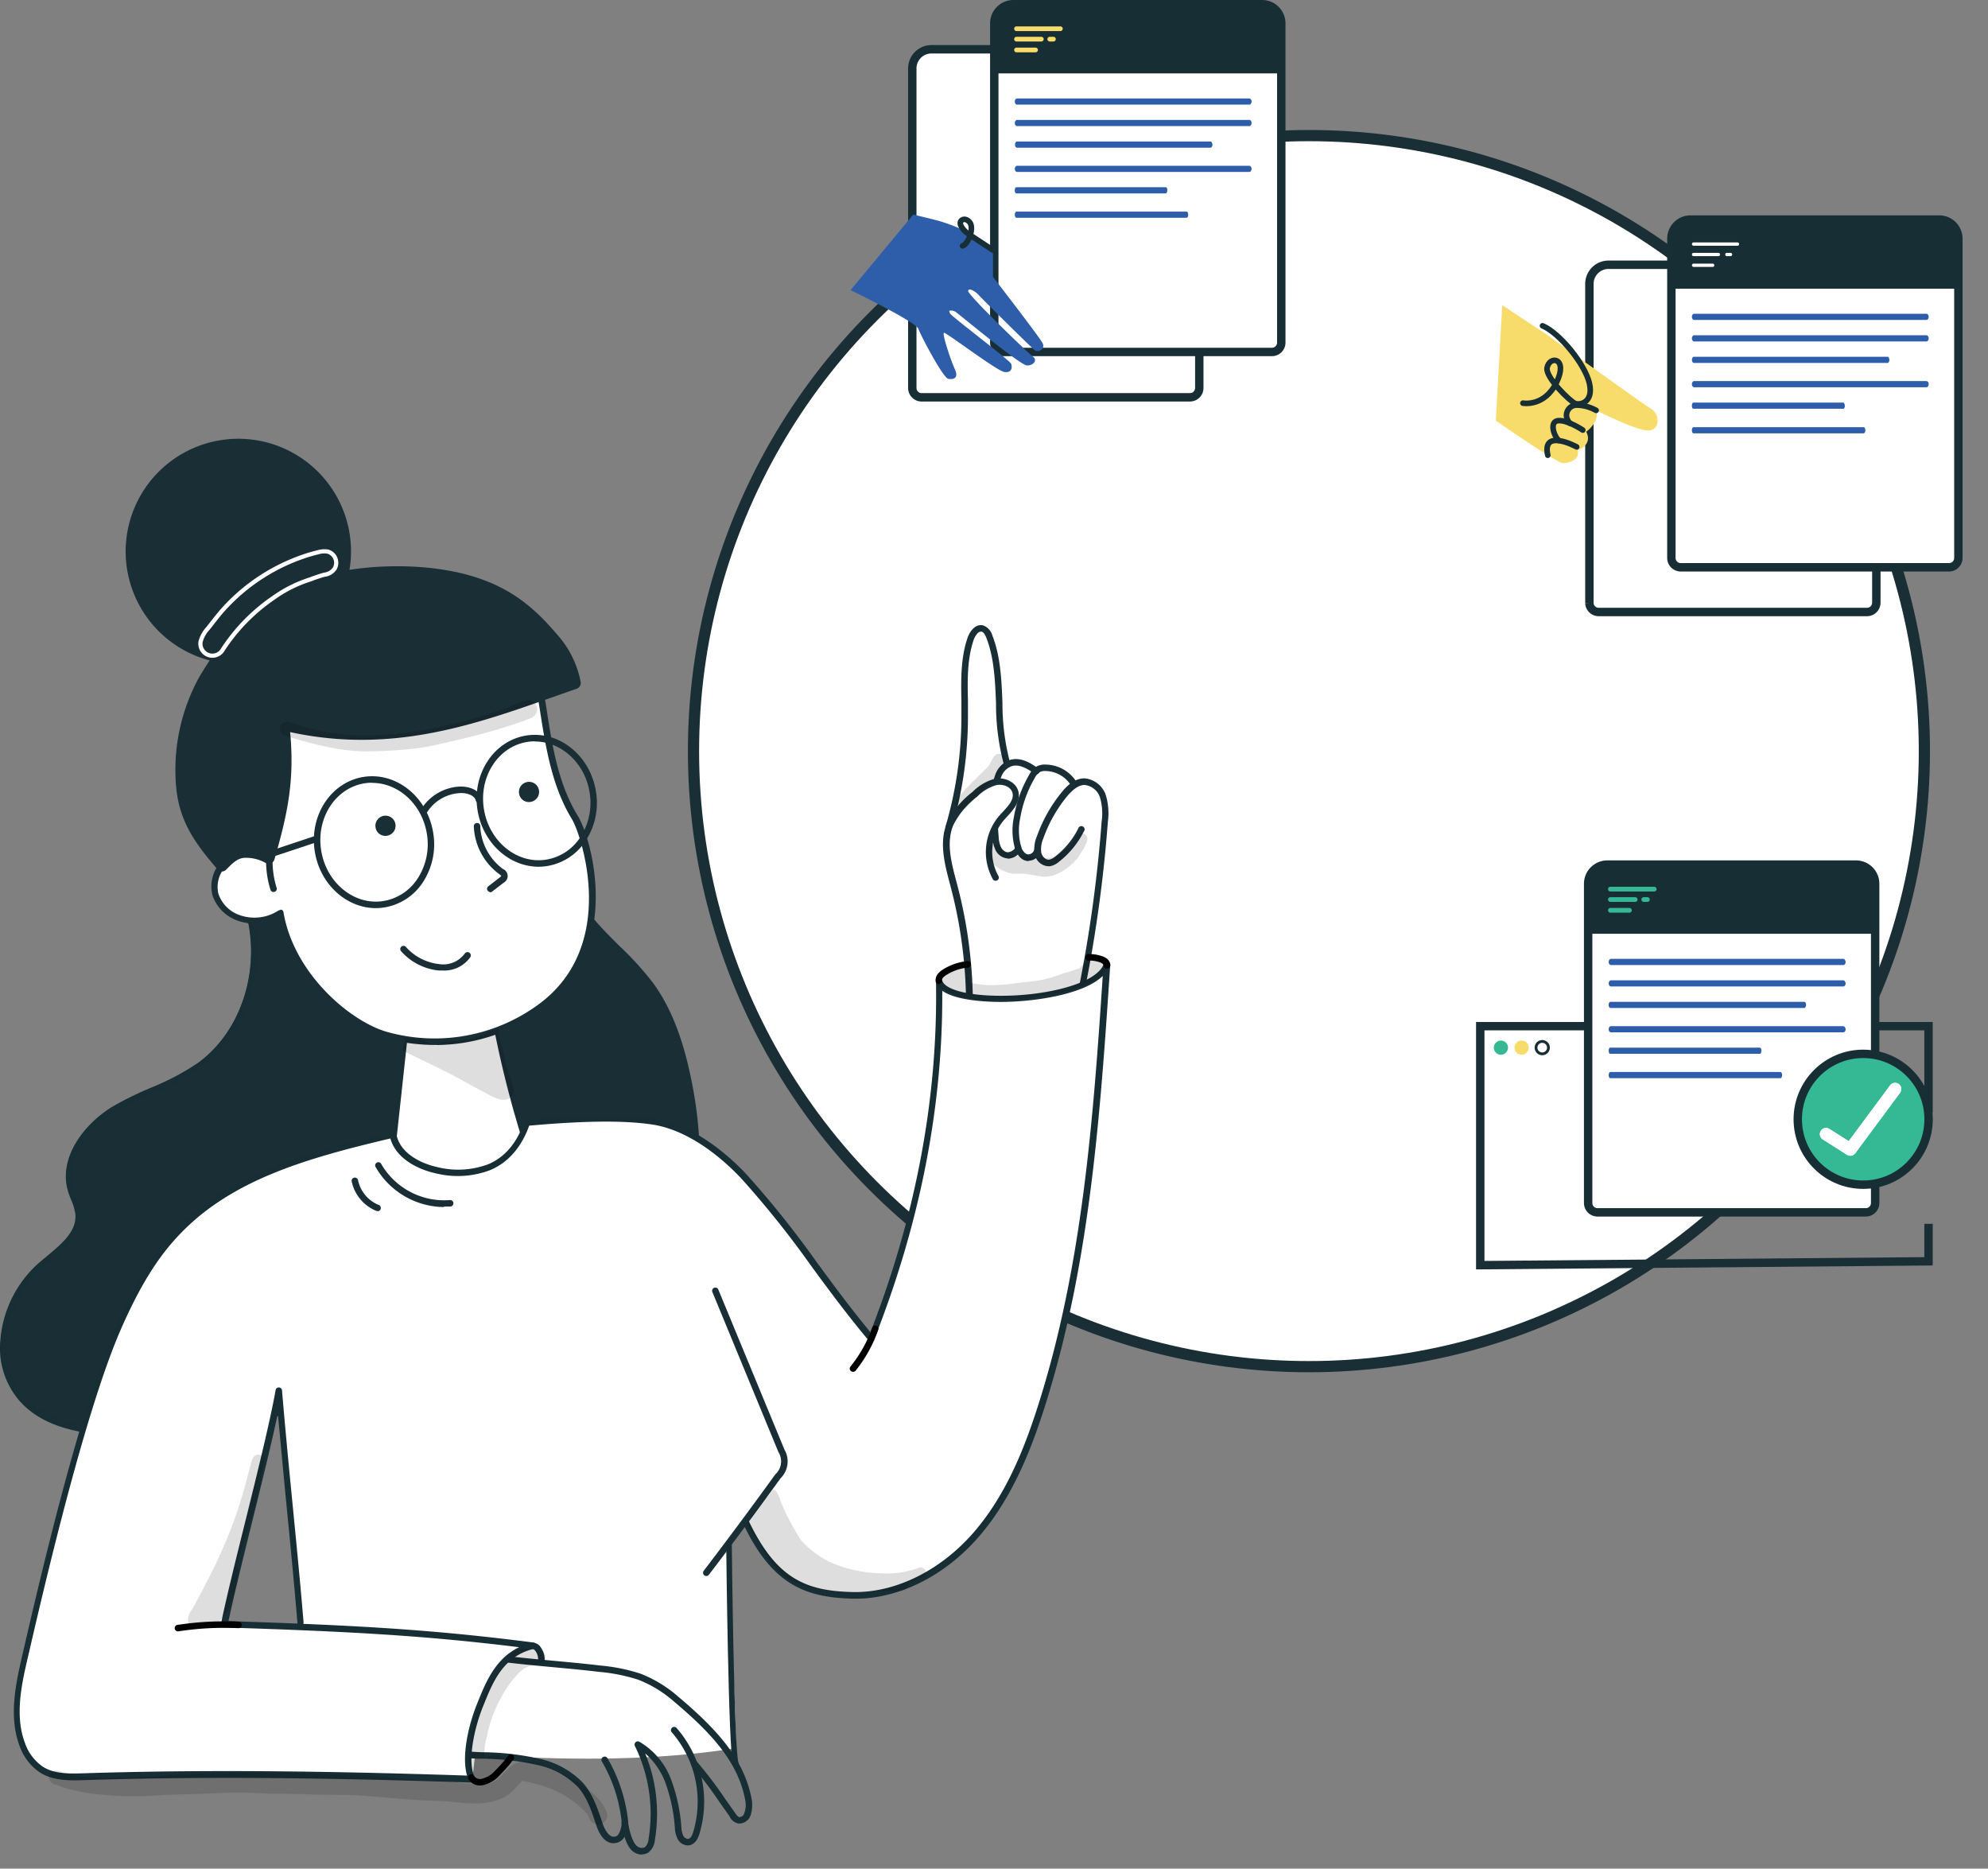 <svg xmlns="http://www.w3.org/2000/svg" xmlns:xlink="http://www.w3.org/1999/xlink" viewBox="113.82 84.73 355 333.63"><rect x="113.82" y="84.73" width="355" height="333.63" fill="#808080" stroke="none"/><defs><style>.cls-1,.cls-14,.cls-3,.cls-5{fill:#fff;}.cls-13,.cls-16,.cls-19,.cls-2,.cls-34,.cls-4{fill:none;}.cls-3,.cls-4{stroke:#1a2e35;}.cls-13,.cls-14,.cls-3,.cls-4,.cls-5,.cls-9{stroke-miterlimit:10;}.cls-3{stroke-width:2px;}.cls-4,.cls-5,.cls-9{stroke-width:1.5px;}.cls-14,.cls-15,.cls-16,.cls-4,.cls-5,.cls-7,.cls-8{fill-rule:evenodd;}.cls-13,.cls-14,.cls-16,.cls-34,.cls-5,.cls-9{stroke:#182e35;}.cls-6{fill:#182e35;}.cls-7{fill:#2e5daa;}.cls-11,.cls-8,.cls-9{fill:#35b995;}.cls-10{clip-path:url(#clip-path);}.cls-12,.cls-15{fill:#f7dc6b;}.cls-13{stroke-width:0.5px;}.cls-14{stroke-width:0.25px;}.cls-16,.cls-17,.cls-19,.cls-34{stroke-linecap:round;stroke-linejoin:round;}.cls-17,.cls-18{fill:#192e35;}.cls-17{stroke:#192e35;}.cls-19{stroke:#fff;stroke-width:0.75px;}.cls-20{opacity:0.13;}.cls-21{clip-path:url(#clip-path-2);}.cls-22{clip-path:url(#clip-path-3);}.cls-23{clip-path:url(#clip-path-4);}.cls-24{clip-path:url(#clip-path-5);}.cls-25{clip-path:url(#clip-path-6);}.cls-26{clip-path:url(#clip-path-7);}.cls-27{clip-path:url(#clip-path-8);}.cls-28{clip-path:url(#clip-path-9);}.cls-29{clip-path:url(#clip-path-10);}.cls-30{clip-path:url(#clip-path-11);}.cls-31{clip-path:url(#clip-path-12);}.cls-32{clip-path:url(#clip-path-13);}.cls-33{clip-path:url(#clip-path-14);}</style><clipPath id="clip-path"><path class="cls-1" d="M443.95,288.48l-3.45-2.19a1.11,1.11,0,0,0-1.53.34h0a1.11,1.11,0,0,0,.34,1.53l4.32,2.75a1.11,1.11,0,0,0,1.49-.28l8-10.8a1.11,1.11,0,0,0-.23-1.55h0a1.11,1.11,0,0,0-1.55.23Z"/></clipPath><clipPath id="clip-path-2"><rect class="cls-2" x="163.79" y="209.73" width="45.95" height="9.11"/></clipPath><clipPath id="clip-path-3"><rect class="cls-2" x="185.59" y="268.54" width="20.05" height="12.65"/></clipPath><clipPath id="clip-path-4"><rect class="cls-2" x="247.17" y="350.65" width="31.98" height="18.47"/></clipPath><clipPath id="clip-path-5"><rect class="cls-2" x="302.26" y="262.05" width="0.03"/></clipPath><clipPath id="clip-path-6"><rect class="cls-2" x="281.13" y="255.2" width="30.35" height="8.09"/></clipPath><clipPath id="clip-path-7"><rect class="cls-2" x="289.91" y="233.49" width="18.11" height="7.8"/></clipPath><clipPath id="clip-path-8"><rect class="cls-2" x="304.38" y="236.1" width="0.2" height="0.15"/></clipPath><clipPath id="clip-path-9"><rect class="cls-2" x="294.4" y="240.66" width="0.22" height="0.03"/></clipPath><clipPath id="clip-path-10"><rect class="cls-2" x="294.62" y="240.69" width="0.15" height="0.02"/></clipPath><clipPath id="clip-path-11"><rect class="cls-2" x="284.41" y="219.32" width="9.08" height="9.97"/></clipPath><clipPath id="clip-path-12"><rect class="cls-2" x="197.46" y="379.14" width="13.81" height="23.57"/></clipPath><clipPath id="clip-path-13"><rect class="cls-2" x="147.39" y="344.44" width="13.6" height="30.59"/></clipPath><clipPath id="clip-path-14"><rect class="cls-2" x="122.52" y="399.24" width="99.79" height="11.24"/></clipPath></defs><title>morut new</title><g id="Character"><circle class="cls-3" cx="347.56" cy="218.84" r="109.9"/><path class="cls-1" d="M535.79,410.38s2.39,2.51,2.9,4.29.7,3.5,1.7,3.63,2.05.1,2.44-.69,3.32-2.69,3.31-2.88-.38-6.5-1.25-7.65.52-1.23.52-1.23l2,2.7s1.5,3,1.69,3.56.56,3,.56,3l2.88,1.21s-.35-5.28-.49-6.4.69-.77.69-.77l3.71,4.78s1.5.56,1.51.38-8.3-12.55-8.3-12.55-5.35-2.51-7.39-1.76-5.17,1.69-5.48,2.69S535.79,410.38,535.79,410.38Z"/><polyline class="cls-4" points="458.2 283.4 458.2 267.95 378.15 267.95 378.15 310.62 458.2 309.93 458.2 303.24"/><path class="cls-5" d="M445.24,239.1h-44.4a3.42,3.42,0,0,0-3.42,3.42v57a1.67,1.67,0,0,0,1.67,1.67H447a1.67,1.67,0,0,0,1.67-1.67v-57A3.42,3.42,0,0,0,445.24,239.1Z"/><path class="cls-6" d="M445.24,239.1h-44.4a3.42,3.42,0,0,0-3.42,3.42v8.93h51.25v-8.93A3.42,3.42,0,0,0,445.24,239.1Z"/><path class="cls-7" d="M443,255.93H401.48c-.22,0-.4.25-.4.55h0c0,.3.18.55.4.55H443c.22,0,.4-.25.4-.55h0C443.37,256.18,443.19,255.93,443,255.93Z"/><path class="cls-7" d="M443,259.76H401.48c-.22,0-.4.25-.4.55h0c0,.3.18.55.4.55H443c.22,0,.4-.25.4-.55h0C443.37,260,443.19,259.76,443,259.76Z"/><path class="cls-7" d="M436,263.6h-34.6c-.18,0-.33.25-.33.55h0c0,.3.15.55.33.55H436c.18,0,.33-.25.33-.55h0C436.35,263.85,436.2,263.6,436,263.6Z"/><path class="cls-7" d="M443,267.95H401.48c-.22,0-.4.25-.4.55h0c0,.3.18.55.4.55H443c.22,0,.4-.25.4-.55h0C443.37,268.2,443.19,267.95,443,267.95Z"/><path class="cls-7" d="M428.1,271.78H401.34c-.14,0-.26.25-.26.55h0c0,.3.11.55.26.55H428.1c.14,0,.26-.25.26-.55h0C428.35,272,428.24,271.78,428.1,271.78Z"/><path class="cls-7" d="M431.77,276.13h-30.4c-.16,0-.29.25-.29.55h0c0,.3.13.55.29.55h30.4c.16,0,.29-.25.29-.55h0C432.06,276.38,431.93,276.13,431.77,276.13Z"/><path class="cls-8" d="M401.39,243.06h7.83a.42.42,0,0,1,.42.42h0a.42.42,0,0,1-.42.42h-7.83a.42.42,0,0,1-.42-.42h0A.42.42,0,0,1,401.39,243.06Z"/><path class="cls-8" d="M401.39,244.92h4.43a.42.42,0,0,1,.42.42h0a.42.42,0,0,1-.42.42h-4.43a.42.42,0,0,1-.42-.42h0A.42.42,0,0,1,401.39,244.92Z"/><path class="cls-8" d="M407.33,244.92H408a.42.42,0,0,1,.42.42h0a.42.42,0,0,1-.42.42h-.65a.42.42,0,0,1-.42-.42h0A.42.42,0,0,1,407.33,244.92Z"/><path class="cls-8" d="M401.39,246.84h3.4a.42.42,0,0,1,.42.42h0a.42.42,0,0,1-.42.42h-3.4a.42.42,0,0,1-.42-.42h0A.42.42,0,0,1,401.39,246.84Z"/><circle class="cls-9" cx="446.53" cy="284.57" r="11.68"/><path class="cls-1" d="M443.95,288.48l-3.45-2.19a1.11,1.11,0,0,0-1.53.34h0a1.11,1.11,0,0,0,.34,1.53l4.32,2.75a1.11,1.11,0,0,0,1.49-.28l8-10.8a1.11,1.11,0,0,0-.23-1.55h0a1.11,1.11,0,0,0-1.55.23Z"/><g class="cls-10"><rect class="cls-1" x="436.87" y="275.89" width="18.39" height="17.29" rx="1.11" ry="1.11" transform="matrix(0.97, -0.25, 0.25, 0.97, -57.59, 122.48)"/></g><circle class="cls-11" cx="381.84" cy="271.78" r="1.27"/><circle class="cls-12" cx="385.53" cy="271.78" r="1.27"/><circle class="cls-13" cx="389.22" cy="271.78" r="1.11"/><path class="cls-5" d="M445.46,132h-44.4a3.42,3.42,0,0,0-3.42,3.42v57A1.67,1.67,0,0,0,399.3,194h47.91a1.67,1.67,0,0,0,1.67-1.67v-57A3.42,3.42,0,0,0,445.46,132Z"/><path class="cls-5" d="M460.1,123.93H415.7a3.42,3.42,0,0,0-3.42,3.42v57a1.67,1.67,0,0,0,1.67,1.67h47.91a1.67,1.67,0,0,0,1.67-1.67v-57A3.42,3.42,0,0,0,460.1,123.93Z"/><path class="cls-6" d="M460.1,123.93H415.7a3.42,3.42,0,0,0-3.42,3.42v8.93h51.25v-8.93A3.42,3.42,0,0,0,460.1,123.93Z"/><path class="cls-7" d="M457.83,140.75H416.34c-.22,0-.4.25-.4.55h0c0,.3.18.55.4.55h41.49c.22,0,.4-.25.4-.55h0C458.23,141,458.05,140.75,457.83,140.75Z"/><path class="cls-7" d="M457.83,144.59H416.34c-.22,0-.4.25-.4.55h0c0,.3.18.55.4.55h41.49c.22,0,.4-.25.4-.55h0C458.23,144.84,458.05,144.59,457.83,144.59Z"/><path class="cls-7" d="M450.88,148.43h-34.6c-.18,0-.33.25-.33.55h0c0,.3.15.55.33.55h34.6c.18,0,.33-.25.33-.55h0C451.21,148.68,451.06,148.43,450.88,148.43Z"/><path class="cls-7" d="M457.83,152.77H416.34c-.22,0-.4.25-.4.55h0c0,.3.18.55.4.55h41.49c.22,0,.4-.25.4-.55h0C458.23,153,458.05,152.77,457.83,152.77Z"/><path class="cls-7" d="M443,156.61H416.2c-.14,0-.26.25-.26.55h0c0,.3.11.55.26.55H443c.14,0,.26-.25.26-.55h0C443.22,156.86,443.1,156.61,443,156.61Z"/><path class="cls-7" d="M446.63,161h-30.4c-.16,0-.29.25-.29.55h0c0,.3.13.55.29.55h30.4c.16,0,.29-.25.29-.55h0C446.92,161.21,446.79,161,446.63,161Z"/><path class="cls-14" d="M416.25,127.89h7.83a.42.42,0,0,1,.42.42h0a.42.42,0,0,1-.42.42h-7.83a.42.42,0,0,1-.42-.42h0A.42.42,0,0,1,416.25,127.89Z"/><path class="cls-14" d="M416.25,129.75h4.43a.42.42,0,0,1,.42.42h0a.42.42,0,0,1-.42.42h-4.43a.42.42,0,0,1-.42-.42h0A.42.42,0,0,1,416.25,129.75Z"/><path class="cls-14" d="M422.19,129.75h.65a.42.42,0,0,1,.42.42h0a.42.42,0,0,1-.42.42h-.65a.42.42,0,0,1-.42-.42h0A.42.42,0,0,1,422.19,129.75Z"/><path class="cls-14" d="M416.25,131.67h3.4a.42.42,0,0,1,.42.42h0a.42.42,0,0,1-.42.42h-3.4a.42.42,0,0,1-.42-.42h0A.42.42,0,0,1,416.25,131.67Z"/><path class="cls-15" d="M382.08,139.22l-1.15,20.61s11,7.69,12.07,7.61,3-.62,2.54-2.31c0,0,2.77-.92,1.54-3.31,0,0,2.46-1.77,1.77-3.84,0,0,7.46,3.84,9.46,3.61s1.92-2.92.38-3.84S390,144.45,390,144.45Z"/><path class="cls-16" d="M395.37,164.52s-6.26-3.4-5.16,1.49"/><path class="cls-16" d="M396.46,161.52s-2.61-1.77-4.31-1.69-.92,2.63,0,3.54"/><path class="cls-16" d="M398.84,158a7.38,7.38,0,0,0-3.55-.94,1.83,1.83,0,0,0-1.72,2.09,2.19,2.19,0,0,0,.62,1.17"/><path class="cls-16" d="M385.77,156.71s3.84.72,6-3.7-1.28-4.9-1.69-2.58c-.29,1.67,4.09,5.95,5,6.32s3.33-.18,2.57-3.56-5.3-9-8.38-10.29"/><path class="cls-5" d="M324.55,93.53h-44.4A3.42,3.42,0,0,0,276.73,97v57a1.67,1.67,0,0,0,1.67,1.67h47.91a1.67,1.67,0,0,0,1.67-1.67V97A3.42,3.42,0,0,0,324.55,93.53Z"/><path class="cls-5" d="M339.19,85.48h-44.4a3.42,3.42,0,0,0-3.42,3.42v57a1.67,1.67,0,0,0,1.67,1.67h47.91a1.67,1.67,0,0,0,1.67-1.67v-57A3.42,3.42,0,0,0,339.19,85.48Z"/><path class="cls-6" d="M339.19,85.48h-44.4a3.42,3.42,0,0,0-3.42,3.42v8.93h51.25V88.9A3.42,3.42,0,0,0,339.19,85.48Z"/><path class="cls-7" d="M336.92,102.31H295.43c-.22,0-.4.25-.4.55h0c0,.3.18.55.4.55h41.49c.22,0,.4-.25.4-.55h0C337.32,102.56,337.14,102.31,336.92,102.31Z"/><path class="cls-7" d="M336.92,106.14H295.43c-.22,0-.4.25-.4.55h0c0,.3.18.55.4.55h41.49c.22,0,.4-.25.4-.55h0C337.32,106.39,337.14,106.14,336.92,106.14Z"/><path class="cls-7" d="M330,110h-34.6c-.18,0-.33.25-.33.55h0c0,.3.15.55.33.55H330c.18,0,.33-.25.33-.55h0C330.3,110.23,330.15,110,330,110Z"/><path class="cls-7" d="M336.92,114.33H295.43c-.22,0-.4.25-.4.55h0c0,.3.18.55.4.55h41.49c.22,0,.4-.25.4-.55h0C337.32,114.58,337.14,114.33,336.92,114.33Z"/><path class="cls-7" d="M322,118.16H295.29c-.14,0-.26.25-.26.55h0c0,.3.11.55.26.55H322c.14,0,.26-.25.26-.55h0C322.3,118.41,322.19,118.16,322,118.16Z"/><path class="cls-7" d="M325.72,122.51h-30.4c-.16,0-.29.25-.29.55h0c0,.3.13.55.29.55h30.4c.16,0,.29-.25.29-.55h0C326,122.76,325.88,122.51,325.72,122.51Z"/><path class="cls-15" d="M295.34,89.44h7.83a.42.42,0,0,1,.42.42h0a.42.42,0,0,1-.42.42h-7.83a.42.42,0,0,1-.42-.42h0A.42.42,0,0,1,295.34,89.44Z"/><path class="cls-15" d="M295.34,91.3h4.43a.42.42,0,0,1,.42.42h0a.42.42,0,0,1-.42.42h-4.43a.42.42,0,0,1-.42-.42h0A.42.42,0,0,1,295.34,91.3Z"/><path class="cls-15" d="M301.28,91.3h.65a.42.42,0,0,1,.42.42h0a.42.42,0,0,1-.42.42h-.65a.42.42,0,0,1-.42-.42h0A.42.42,0,0,1,301.28,91.3Z"/><path class="cls-15" d="M295.34,93.23h3.4a.42.42,0,0,1,.42.42h0a.42.42,0,0,1-.42.42h-3.4a.42.42,0,0,1-.42-.42h0A.42.42,0,0,1,295.34,93.23Z"/><path class="cls-7" d="M300,146c-.54-1.08-8.86-11.83-8.86-11.83v-4.81s-4.13-3-4.89-3.35l-.53-.25a29.36,29.36,0,0,0-5.44-1.9l-3.38-.82-11.19,13.49s11.65,5.65,12.11,6.92,4.42,8.77,5.34,8.92,1.92-.08,1.15-1.77-2.31-6.38-1.92-6.46,9.38,6.77,10.76,7,1.46-.85,1.23-1.46-10.77-8.54-10.92-9l-.15-.46a1.51,1.51,0,0,1,1.08.15c.54.31,11.61,9.61,12.84,9.61s1.85-1,1.08-1.54-11.69-11.07-11.61-11.76,1.38.15,1.85.69,9.52,9.53,10.1,9.92S300.52,147.09,300,146Z"/><path class="cls-16" d="M291.11,129.38l-4.44-2.93c-.78-.54-1.87-1.82-1.12-2.4.55-.43,1.27.07,1.53.51.66,1.14-.38,3.74-1.37,4.07"/><path class="cls-17" d="M157.88,246.24c3.33,10.13.25,22.43-8.36,28.72-4.69,3.42-10.52,4.91-15.46,7.95s-9.19,8.75-7.54,14.31a22.8,22.8,0,0,1,1.34,4.19c.37,3.94-3.69,6.6-6.68,9.19-6.73,5.81-9.37,17-3.52,23.73,4.61,5.29,12.42,6.07,19.43,6.21,9.5.19,19.34-.2,27.91-4.31s15-11.53,19.11-20,6-17.8,6.86-27.14c1-10.76.48-22.17-5-31.5s-17.09-15.72-28.1-11.4"/><path class="cls-6" d="M140.58,341.16q-1.76,0-3.51,0c-7.18-.15-15.15-1-19.85-6.41A14.4,14.4,0,0,1,113.89,324a20.53,20.53,0,0,1,6.91-13.81c.42-.36.87-.73,1.31-1.1,2.68-2.22,5.46-4.51,5.17-7.59a9.33,9.33,0,0,0-.75-2.53c-.2-.5-.41-1-.57-1.56-1.76-5.92,2.81-11.9,7.79-15a57.5,57.5,0,0,1,7-3.46,44.81,44.81,0,0,0,8.44-4.46c8.12-5.93,11.55-17.73,8.15-28.07a.58.58,0,0,1,.34-.72,21,21,0,0,1,16.58.59,27.23,27.23,0,0,1,12.23,11.05c4.69,8,6.3,18.13,5.06,31.84-1,10.92-3.25,19.86-6.92,27.34-4.51,9.2-11.39,16.39-19.38,20.22-7.61,3.65-16.24,4.4-24.66,4.4m18-94.57c3.27,10.67-.35,22.72-8.73,28.84a45.55,45.55,0,0,1-8.66,4.58,57,57,0,0,0-6.85,3.39c-4.62,2.84-8.88,8.32-7.29,13.66.14.49.33,1,.53,1.46a10.32,10.32,0,0,1,.83,2.84c.35,3.69-2.8,6.29-5.58,8.59-.44.37-.88.73-1.3,1.09A19.63,19.63,0,0,0,115,324a13.27,13.27,0,0,0,3,9.91c4.39,5,11.73,5.87,19,6,9.37.19,19.2-.2,27.65-4.25C172.5,332,179.19,325,183.59,316c3.6-7.36,5.83-16.17,6.8-26.94,1.22-13.46-.34-23.36-4.9-31.16-5-8.5-16-15.27-26.89-11.34"/><path class="cls-17" d="M206,206.18c1.43,15.39,3.3,31.86,13.35,43.61,3.27,3.82,7.29,7,10.25,11,3.52,4.82,5.36,10.67,6.58,16.52,2.3,11.05,2.42,23.07-2.8,33.08S216.48,327.64,205.5,325c-9.64-2.28-16.5-11.4-18.86-21s-1-19.73.67-29.49A348.57,348.57,0,0,1,206,206.18"/><path class="cls-17" d="M210,326.13a20.16,20.16,0,0,1-4.66-.53c-9-2.14-16.61-10.56-19.28-21.45-2.43-9.89-1-20.11.66-29.73A349.72,349.72,0,0,1,205.43,206a.58.58,0,0,1,1.11.16c1.59,17.09,3.68,32.14,13.21,43.29,1.36,1.58,2.87,3.08,4.34,4.54a55.23,55.23,0,0,1,5.94,6.53c3.05,4.18,5.17,9.5,6.68,16.74,2.76,13.28,1.8,24.55-2.86,33.47-4.9,9.39-14.57,15.44-23.83,15.44m-4.4-117.48a351.35,351.35,0,0,0-17.75,66c-1.64,9.5-3,19.58-.68,29.26,2.57,10.47,9.8,18.56,18.43,20.6,10,2.37,21.7-3.78,27.2-14.32,4.53-8.68,5.45-19.68,2.75-32.7-1.47-7.08-3.53-12.25-6.48-16.3a54.35,54.35,0,0,0-5.82-6.39c-1.49-1.47-3-3-4.41-4.61-9.3-10.86-11.66-25.22-13.25-41.51"/><path class="cls-1" d="M208.24,289.73a188,188,0,0,1-6.17-24.63,36.07,36.07,0,0,0-10.9-.19c-1.62.22-3.4.65-4.3,1.95a5.86,5.86,0,0,0-.79,2.79l-2.17,20a3.34,3.34,0,0,0,.07,1.53,3.31,3.31,0,0,0,1.61,1.53,19.55,19.55,0,0,0,22.66-3"/><path class="cls-18" d="M194.81,295.64a19.38,19.38,0,0,1-9.51-2.44,3.07,3.07,0,0,1-2-3.63l2.17-20a6.41,6.41,0,0,1,.9-3.06c1.06-1.52,3.07-2,4.7-2.19a36.53,36.53,0,0,1,11.07.19.58.58,0,0,1,.47.46,186.9,186.9,0,0,0,6.15,24.56.58.58,0,0,1-.14.6,19.87,19.87,0,0,1-13.84,5.5m1.2-30.48a35.38,35.38,0,0,0-4.76.32c-1.4.19-3.1.55-3.91,1.71a5.43,5.43,0,0,0-.69,2.53l-2.17,20a2.9,2.9,0,0,0,0,1.27,2.86,2.86,0,0,0,1.35,1.23,19.11,19.11,0,0,0,21.71-2.63,187.94,187.94,0,0,1-6-24,35.46,35.46,0,0,0-5.57-.44"/><path class="cls-1" d="M210.38,208.73c1.23,7.44,2.06,15.38,6.07,21.94,2.19,3.58,8.09,23.35-6,33.79a32.12,32.12,0,0,1-27.36,5.18c-6.9-1.76-17.31-10.59-19.22-21.92-4.42,2.8-10.17,1-11.54-3.32-.79-2.49,1-6.46,4-7.2,2.29-.57,2.56-.63,4.68.16a69.07,69.07,0,0,0-3.14-16.74c3.65-7.7,11.49-13.46,19.88-17.44a34,34,0,0,1,8.74-3c8.76-1.51,22.7.94,24,8.58"/><path class="cls-18" d="M191.51,271.3a34.67,34.67,0,0,1-8.59-1.1c-6.8-1.74-17.16-10.15-19.49-21.58a9,9,0,0,1-7.14.5,7.23,7.23,0,0,1-4.53-4.55,6.51,6.51,0,0,1,.73-4.91,6,6,0,0,1,3.65-3c2.07-.52,2.65-.63,4.18-.12a67.85,67.85,0,0,0-3-15.73.58.58,0,0,1,0-.42c4.11-8.68,13.23-14.42,20.16-17.72a35,35,0,0,1,8.89-3.07c6.2-1.07,15.62-.19,20.86,3.54a8.46,8.46,0,0,1,3.76,5.51c.15.91.29,1.82.44,2.73,1,6.56,2.09,13.34,5.56,19,2.68,4.37,7.93,24.13-6.19,34.55a32.13,32.13,0,0,1-19.25,6.38m-27.67-24.15a.57.57,0,0,1,.23,0,.58.58,0,0,1,.33.43c1.88,11.21,12.31,19.8,18.79,21.46A31.37,31.37,0,0,0,210.07,264c14.41-10.64,7.4-30.56,5.89-33-3.59-5.86-4.67-12.76-5.72-19.43-.14-.91-.29-1.82-.44-2.73a7.35,7.35,0,0,0-3.29-4.76c-5-3.55-14-4.37-20-3.34a33.86,33.86,0,0,0-8.59,3c-6.7,3.19-15.5,8.71-19.51,17a69.63,69.63,0,0,1,3.09,16.66.58.58,0,0,1-.78.58c-2-.73-2.1-.7-4.34-.14a4.88,4.88,0,0,0-2.92,2.47,5.34,5.34,0,0,0-.64,4,6.09,6.09,0,0,0,3.83,3.82,7.87,7.87,0,0,0,6.86-.81.58.58,0,0,1,.31-.09"/><path class="cls-1" d="M281.7,260.21a2,2,0,0,1,.85-1.84,5.48,5.48,0,0,1,2-.81,70.37,70.37,0,0,1,24.84-1.71c.81.08,1.84.4,1.85,1.21a1.53,1.53,0,0,1-.47,1c-1.54,1.75-3.84,2.62-6.08,3.28-6.41,1.89-13.33,2.61-19.77.81-1.12-.31-2.92-.56-3.17-1.92"/><path class="cls-18" d="M180.94,246.87c-5.21,0-9.91-4.18-10.89-10-1.08-6.42,2.78-12.43,8.6-13.41s11.43,3.44,12.51,9.86a12.36,12.36,0,0,1-1.69,8.72,10.16,10.16,0,0,1-6.91,4.69,9.76,9.76,0,0,1-1.62.14m-.67-22.39a8.64,8.64,0,0,0-1.43.12c-5.19.87-8.63,6.29-7.65,12.08s6,9.79,11.18,8.91a9,9,0,0,0,6.13-4.17,11.21,11.21,0,0,0,1.53-7.91c-.88-5.25-5.1-9-9.75-9"/><path class="cls-18" d="M210,239.48c-5.21,0-9.91-4.18-10.89-10-1.08-6.41,2.78-12.43,8.6-13.41s11.43,3.44,12.51,9.86a12.36,12.36,0,0,1-1.69,8.72,10.16,10.16,0,0,1-6.91,4.69,9.78,9.78,0,0,1-1.62.14m-.67-22.39a8.64,8.64,0,0,0-1.43.12c-5.19.87-8.63,6.29-7.65,12.08s6,9.79,11.18,8.91a9,9,0,0,0,6.13-4.17,11.21,11.21,0,0,0,1.53-7.91c-.88-5.25-5.1-9-9.75-9"/><path class="cls-1" d="M293.23,220.3c-2.23-7.06-.07-15-2.79-21.94a2.13,2.13,0,0,0-1.2-1.42c-1-.28-1.82.88-2.16,1.88-1.47,4.34-1,9-1,13.63a70.93,70.93,0,0,1-2.89,20.1c-1.24,3.37.06,7.07,1.1,10.51a68.39,68.39,0,0,1,2.88,18.4c4.76,1.89,10.13.84,15.13-.28a18.33,18.33,0,0,0,5.33-1.78,214.16,214.16,0,0,0,3.6-22.85,40.61,40.61,0,0,0,.29-6.29,7.4,7.4,0,0,0-1.45-4.54,3.28,3.28,0,0,0-4.44-.6,3.63,3.63,0,0,0-2.22-2.82,6.5,6.5,0,0,0-3.69-.31,1.35,1.35,0,0,0-.86.38,5.37,5.37,0,0,0-5.28-1.46c0-.3-.08-.61-.33-.61"/><path class="cls-17" d="M137.32,183.19a19,19,0,1,1,19,19,19,19,0,0,1-19-19"/><path class="cls-17" d="M156.37,202.81A19.62,19.62,0,1,1,176,183.19a19.64,19.64,0,0,1-19.62,19.62m0-38.09a18.47,18.47,0,1,0,18.47,18.47,18.49,18.49,0,0,0-18.47-18.47"/><path class="cls-18" d="M306.93,262.35h-.12a.58.58,0,0,1-.45-.68,244.61,244.61,0,0,0,4.18-30.24,10.32,10.32,0,0,0-.27-4.25,3.26,3.26,0,0,0-2.76-2.3h0c-1,0-2,.67-3.21,2.11a25.16,25.16,0,0,0-4.17,7.43,4.73,4.73,0,0,0-.37,2.53c.15.67.75,1.34,1.41,1.27a2.34,2.34,0,0,0,1.06-.55,14.81,14.81,0,0,0,4.13-5,.58.58,0,1,1,1,.52,16,16,0,0,1-4.46,5.42,3.32,3.32,0,0,1-1.65.79,2.63,2.63,0,0,1-2.66-2.16A5.72,5.72,0,0,1,299,234a26.31,26.31,0,0,1,4.36-7.76c.88-1.09,2.27-2.54,4.11-2.54h0a4.41,4.41,0,0,1,3.84,3.07,11.41,11.41,0,0,1,.34,4.73,246.1,246.1,0,0,1-4.2,30.38.58.58,0,0,1-.56.46"/><path class="cls-18" d="M297.5,238.47a2.05,2.05,0,0,1-1.06-.3,3.37,3.37,0,0,1-1.39-2,11.75,11.75,0,0,1-.18-5.54,22.5,22.5,0,0,1,2.74-7.58,3.73,3.73,0,0,1,1.25-1.43,3.07,3.07,0,0,1,1.67-.38,6.63,6.63,0,0,1,5.53,3.11.58.58,0,0,1-1,.6,5.46,5.46,0,0,0-4.54-2.56h0a2.08,2.08,0,0,0-1.07.22,2.72,2.72,0,0,0-.84,1,21.35,21.35,0,0,0-2.61,7.19,10.65,10.65,0,0,0,.14,5,2.3,2.3,0,0,0,.88,1.36.91.91,0,0,0,.88,0,1.15,1.15,0,0,0,.64-.87.58.58,0,0,1,1.14.18,2.31,2.31,0,0,1-1.29,1.74,2.12,2.12,0,0,1-.9.2"/><path class="cls-18" d="M293.77,238h0a2.63,2.63,0,0,1-2.19-1.52,6.14,6.14,0,0,1-.54-2.33,51.65,51.65,0,0,1-.09-7.87,10.36,10.36,0,0,1,.63-3.32,4.3,4.3,0,0,1,2.55-2.53c1.89-.61,3.78.54,5,1.45a.58.58,0,1,1-.67.93c-1.06-.76-2.62-1.73-4-1.28a3.16,3.16,0,0,0-1.84,1.88,9.22,9.22,0,0,0-.55,3,50.46,50.46,0,0,0,.08,7.69,5.19,5.19,0,0,0,.42,1.9,1.51,1.51,0,0,0,1.19.9,1.87,1.87,0,0,0,1.17-.55c.1-.11.11-.18.11-.19a.58.58,0,1,1,1.14-.18,1.35,1.35,0,0,1-.38,1.13,3,3,0,0,1-2,.94"/><path class="cls-18" d="M283.27,232.83l-.16,0a.58.58,0,0,1-.39-.71,69.94,69.94,0,0,0,2.78-19.65c0-.84,0-1.68,0-2.52-.07-3.76-.15-7.66,1.08-11.29.47-1.38,1.54-2.62,2.86-2.25a2.68,2.68,0,0,1,1.58,1.76c1.47,3.73,1.65,8,1.81,12.07a41.15,41.15,0,0,0,1.32,10.52.58.58,0,1,1-1.1.35,41.94,41.94,0,0,1-1.37-10.82c-.16-4-.33-8.14-1.73-11.69-.26-.65-.52-1-.82-1.08-.63-.18-1.23.83-1.46,1.51-1.16,3.45-1.09,7.24-1,10.9,0,.85,0,1.7,0,2.54a71.1,71.1,0,0,1-2.82,20,.58.58,0,0,1-.55.42"/><path class="cls-17" d="M161.81,237.9c2.45-8.59,3.72-14.62,2.6-23.82,20.16,4.91,35.87-1.76,52.05-7.37a16.58,16.58,0,0,0-3.91-7.86c-4.8-5.6-10-10.12-21.25-11.52-7.86-1-17.81-.2-25,3.16s-12.31,9.32-16.06,15.74a33.46,33.46,0,0,0-3.92,19.09c.56,5.66,3.06,9.2,7.1,13.91,1.12-1.13,2.17-2.25,3.81-2.42a8,8,0,0,1,4.55,1.1"/><path class="cls-17" d="M153.45,239.81h0a.57.57,0,0,1-.42-.2c-3.73-4.35-6.64-8.16-7.24-14.23a33.87,33.87,0,0,1,4-19.44c4.44-7.6,9.92-13,16.31-16,7.91-3.71,18.26-4.09,25.3-3.21,12,1.5,17.24,6.61,21.62,11.72a17.17,17.17,0,0,1,4,8.13.58.58,0,0,1-.38.64l-4.12,1.45c-10.7,3.78-21.67,7.65-34.11,7.65a59.34,59.34,0,0,1-13.35-1.52c1,9.23-.49,15.49-2.71,23.23a.58.58,0,0,1-.32.37.57.57,0,0,1-.48,0,7.55,7.55,0,0,0-4.24-1c-1.38.15-2.28,1.06-3.33,2.12l-.14.14a.57.57,0,0,1-.41.17m31.26-52.3c-5.91,0-12.64.92-18.15,3.5-6.17,2.9-11.49,8.11-15.8,15.51a33.14,33.14,0,0,0-3.85,18.75c.51,5.09,2.53,8.36,6.56,13.12a6.15,6.15,0,0,1,3.72-2.15,7.74,7.74,0,0,1,4.24.86c2.14-7.54,3.52-13.74,2.39-22.95a.58.58,0,0,1,.71-.63c18.28,4.45,33.19-.82,47.6-5.91l3.66-1.29a16.27,16.27,0,0,0-3.68-7.1c-4.23-4.94-9.33-9.88-20.89-11.33a53.2,53.2,0,0,0-6.52-.39"/><path class="cls-1" d="M290.35,237.54a9,9,0,0,1,1.76-5.93,23.23,23.23,0,0,0,2.43-3.13c.6-1.18.61-2.84-.46-3.62a3,3,0,0,0-2.41-.33c-2.14.45-3.88,2-5.42,3.55a12.27,12.27,0,0,0-2.46,3.24,10.44,10.44,0,0,0-.84,3.53,4.53,4.53,0,0,0,.21,2.22,4.59,4.59,0,0,0,2.31,2,5.13,5.13,0,0,0,3.12.73,2.18,2.18,0,0,0,1.75-2.29"/><path class="cls-18" d="M192.88,258a7.75,7.75,0,0,1-.8,0,10.41,10.41,0,0,1-6.67-3.47.58.58,0,0,1,.86-.77,9.27,9.27,0,0,0,5.93,3.1A4.76,4.76,0,0,0,196.8,255a.58.58,0,1,1,1,.63,5.67,5.67,0,0,1-4.89,2.38"/><path class="cls-18" d="M180.9,232.55a1.8,1.8,0,1,1,2.06,1.39,1.76,1.76,0,0,1-2.06-1.39"/><path class="cls-18" d="M286.9,263.39a.58.58,0,0,1-.58-.57,83.43,83.43,0,0,0-2.72-19.69l-.17-.65c-.91-3.43-1.94-7.32-.53-10.79a15.62,15.62,0,0,1,4.59-5.57,8.82,8.82,0,0,1,4-2.35c1.68-.32,3.76.53,4.19,2.3s-.88,3.2-2,4.44c-.21.23-.42.45-.62.68a8.83,8.83,0,0,0-1,9.86.58.58,0,1,1-1,.56,10,10,0,0,1,1.16-11.19c.2-.23.42-.47.64-.7,1-1.08,2.05-2.2,1.77-3.38s-1.73-1.65-2.86-1.44a7.92,7.92,0,0,0-3.47,2.08,14.47,14.47,0,0,0-4.27,5.13c-1.27,3.1-.33,6.64.58,10.05l.17.65a84.58,84.58,0,0,1,2.76,20,.58.58,0,0,1-.57.59Z"/><path class="cls-18" d="M206.53,226.51a1.8,1.8,0,1,1,2.06,1.39,1.76,1.76,0,0,1-2.06-1.39"/><path class="cls-18" d="M201.33,244a.58.58,0,0,1-.35-1l2.06-1.59c.23-.18.29-.25.3-.29a1.83,1.83,0,0,0-.38-.33,11.11,11.11,0,0,1-4.53-8.62.58.58,0,0,1,1.15,0,10,10,0,0,0,4.06,7.72,1.35,1.35,0,0,1,.1,2.45l-2.06,1.59a.58.58,0,0,1-.35.12"/><path class="cls-18" d="M189.63,229.92a.58.58,0,0,1-.49-.88,8.6,8.6,0,0,1,6.74-3.87c1.64-.07,3.51.55,4,2.13a.58.58,0,1,1-1.11.32c-.26-.92-1.61-1.35-2.8-1.29a7.42,7.42,0,0,0-5.82,3.33.57.57,0,0,1-.49.27"/><path class="cls-18" d="M162.42,237.71a.58.58,0,0,1-.18-1.12l7.91-2.63a.58.58,0,0,1,.36,1.09l-7.91,2.63-.18,0"/><path class="cls-1" d="M167.53,374.44c-1.28-15.25-2.57-26.13-3.85-41.38-1.85,10.34-7.44,30.66-9.74,41.71,21.92.7,36.2,1.4,55.14,3.83a26.86,26.86,0,0,0-8.24,10.79c-1.67,4.12-2.22,8.59-2.66,13-23.38-.78-46.37-1.18-69.31-.44-2.57.08-5.3.14-7.49-1.19a8.92,8.92,0,0,1-3.5-4.5c-1.92-4.94-.75-10.48.45-15.64,3.53-15.31,10.37-44.36,16.66-58.76,2.71-6.21,6-12.28,10.66-17.18,9.79-10.24,24.35-14,38.42-17.36.61,3.51,4.31,5.59,7.79,6.35a15.79,15.79,0,0,0,9.34-.53c2.93-1.21,5.39-3.76,6.8-8,10.78-1,17.6-.94,22.35-.25,6.28.91,12.38,5.48,16.59,10.08,8.76,9.56,13.31,17.6,22.52,28.68,7.92-20,12.51-41.38,12.1-63.7,2,4.53,27.28,4.09,30-3.1-1.77,26.59-3.6,53.48-11.68,78.88-2.6,8.17-5.93,16.3-11.51,22.81s-13.74,11.25-22.31,11-14.06-2.59-19.59-13.18a17.37,17.37,0,0,0-2.37,4.8c-.06,11.34,1,24.56,1.16,35.69-25.27,4-51.79.61-77.18-1-.06-7.51.05-15-.49-21.49"/><path class="cls-6" d="M223.38,413.83c-1.3,0-2.38-1.12-3.07-3.18l-.12-.36c-.78-2.33-1.59-4.74-3.19-6.52a14.24,14.24,0,0,0-7-3.87,47.35,47.35,0,0,0-10.24-1.16c-.91,0-1.69-.06-2.25-.11a.58.58,0,1,1,.1-1.15c.53,0,1.3.07,2.19.1a48.3,48.3,0,0,1,10.5,1.2,15.36,15.36,0,0,1,7.57,4.21c1.77,2,2.61,4.48,3.43,6.92l.12.36c.25.75,1,2.5,2.09,2.39a1,1,0,0,0,.74-.41,4.19,4.19,0,0,0,.51-2.85,27.12,27.12,0,0,0-3.44-10.13.58.58,0,1,1,1-.58,28.3,28.3,0,0,1,3.59,10.57,5.22,5.22,0,0,1-.76,3.71,2.19,2.19,0,0,1-1.54.84h-.21"/><path class="cls-6" d="M228.45,415.86a2.75,2.75,0,0,1-1.61-.57c-.44-.34-1.52-1.49-2-5a.58.58,0,1,1,1.14-.17c.38,2.51,1.1,3.85,1.6,4.23a1.3,1.3,0,0,0,1.39.2,2.18,2.18,0,0,0,.66-1.46,27.5,27.5,0,0,0-2.44-16.63.58.58,0,0,1,.79-.76,13.17,13.17,0,0,1,5.67,6.73,30.64,30.64,0,0,1,1.84,8.52,4.11,4.11,0,0,0,.35,1.55,1,1,0,0,0,.88.56c.47-.08.76-.78.92-1.34a18.89,18.89,0,0,0-3.83-17.66.58.58,0,1,1,.87-.76,20,20,0,0,1,4.07,18.74c-.36,1.29-1,2-1.84,2.16a2.09,2.09,0,0,1-2.09-1.14,5.08,5.08,0,0,1-.49-2,29.61,29.61,0,0,0-1.76-8.22,13.05,13.05,0,0,0-3.54-5.05,28.36,28.36,0,0,1,1.73,15.47,3.12,3.12,0,0,1-1.17,2.23,2,2,0,0,1-1.1.32"/><path class="cls-6" d="M245.86,410.31h-.2a2.26,2.26,0,0,1-1.49-1.12l0-.06-1.78-2.52a69.71,69.71,0,0,0-5.07-6.68.58.58,0,0,1,.86-.77,71.51,71.51,0,0,1,5.15,6.78l1.78,2.51.07.1c.11.17.37.57.67.61a1.07,1.07,0,0,0,.72-.35,4.12,4.12,0,0,0,.37-2.45c-1.2-6.88-5.95-12.09-12.71-17.78a21.71,21.71,0,0,0-6.39-3.93,31.44,31.44,0,0,0-7.08-1.42c-2.7-.33-5.46-.58-8.13-.83s-5.45-.5-8.17-.83a.58.58,0,0,1,.14-1.14c2.7.33,5.46.58,8.13.83s5.45.5,8.17.83a32.28,32.28,0,0,1,7.34,1.48,22.81,22.81,0,0,1,6.74,4.13c6.95,5.86,11.83,11.24,13.1,18.46.13.72.1,2.76-.73,3.5a2.16,2.16,0,0,1-1.44.65"/><path class="cls-18" d="M239.94,366.12a.58.58,0,0,1-.46-.93c4.32-5.66,8.62-11.45,12.78-17.21a3.13,3.13,0,0,0,.56-4L241,315.34a.58.58,0,0,1,1.06-.44l11.84,28.65a4.2,4.2,0,0,1-.69,5.11c-4.17,5.77-8.48,11.57-12.8,17.23a.58.58,0,0,1-.46.23"/><path class="cls-6" d="M198.16,403h0c-28-.94-49.41-1.08-69.28-.44-2.41.08-5.42.17-7.81-1.28a9.55,9.55,0,0,1-3.74-4.78c-2-5.28-.68-11.21.42-16,2.76-12,10.1-43.76,16.69-58.86,3.38-7.74,6.7-13.09,10.77-17.35,9.6-10,23.21-13.88,38.7-17.52a.57.57,0,0,1,.7.46c.57,3.28,4.17,5.2,7.34,5.89a15.4,15.4,0,0,0,9-.5c3-1.23,5.22-3.86,6.47-7.6a.58.58,0,0,1,.49-.39c10.18-.92,17.32-1,22.49-.25,7.83,1.14,14.45,7.55,16.93,10.26a172.81,172.81,0,0,1,12.35,15.47c2.87,3.9,5.82,7.93,9.57,12.48,8.15-20.91,12.08-42,11.71-62.57a.58.58,0,0,1,1.12-.19c.53,1.61,4.69,2.69,10.39,2.69h.17c8.11,0,17.18-2.2,18.32-5.79a.58.58,0,0,1,1.12.21c-1.75,26.26-3.56,53.41-11.71,79-2.23,7-5.56,15.94-11.62,23-6.21,7.25-14.72,11.45-22.77,11.22-8.47-.24-14.4-2.55-19.6-13.69a.58.58,0,0,1,1-.49c5,10.65,10.37,12.79,18.59,13,7.69.21,15.87-3.83,21.86-10.81s9.2-15.72,11.4-22.61c7.88-24.77,9.81-51.06,11.51-76.58-3.43,3.33-12.22,4.62-18.15,4.64-2,0-7.91-.14-10.51-2,.15,20.54-3.94,41.48-12.16,62.27a.58.58,0,0,1-1,.16c-4.07-4.89-7.21-9.16-10.24-13.29a171.92,171.92,0,0,0-12.27-15.38c-2.4-2.61-8.78-8.81-16.24-9.89-5-.73-12-.66-21.85.22-1.39,3.88-3.8,6.63-7,7.95a16.29,16.29,0,0,1-9.69.56c-3.35-.73-7.14-2.74-8.1-6.22-15.08,3.56-28.3,7.37-37.57,17.06-4,4.15-7.22,9.4-10.55,17-6.55,15-13.87,46.72-16.63,58.65-1.07,4.61-2.39,10.35-.47,15.31a8.42,8.42,0,0,0,3.26,4.21c2.1,1.27,4.8,1.18,7.18,1.11,19.69-.63,40.84-.51,68.48.41-1-3.28.15-8.79,1.79-12.84l.13-.32c1.41-3.49,3.11-7.71,7.37-9.76-17.11-2.11-30.42-2.81-52.68-3.53a.58.58,0,0,1-.55-.69c1-4.84,2.62-11.34,4.33-18.22,2.15-8.69,4.38-17.67,5.42-23.47a.57.57,0,0,1,.59-.47.58.58,0,0,1,.55.53c.64,7.62,1.29,14.26,1.92,20.68s1.28,13.07,1.93,20.69a.56.56,0,0,1-.06.31c15.4.64,26.78,1.49,41.1,3.33a.58.58,0,0,1,.06,1.13c-5.44,1.33-7.28,5.88-8.9,9.9l-.13.32c-1.75,4.33-2.83,10.1-1.49,12.75a.58.58,0,0,1-.52.84m-43.52-28.76c4.44.14,8.52.29,12.36.44a.58.58,0,0,1,0-.17c-.64-7.62-1.29-14.26-1.92-20.68-.52-5.26-1-10.67-1.58-16.64-1.18,5.55-2.93,12.64-4.64,19.54-1.62,6.56-3.16,12.77-4.17,17.51"/><path class="cls-6" d="M210.46,382h-.08a.58.58,0,0,1-.49-.65,2.52,2.52,0,0,0-.45-1.83c-.18-.25-.4-.38-.5-.35a.58.58,0,0,1-.3-1.11,1.67,1.67,0,0,1,1.74.79,3.68,3.68,0,0,1,.66,2.67.58.58,0,0,1-.57.49"/><path d="M199.58,403.51a2.24,2.24,0,0,1-2.15-1.26.58.58,0,0,1,1.07-.43,1.21,1.21,0,0,0,1.25.53,4.72,4.72,0,0,0,2.57-1.57,25.31,25.31,0,0,0,2.22-2.53.58.58,0,1,1,.91.7,26.35,26.35,0,0,1-2.32,2.65,5.71,5.71,0,0,1-3.25,1.9l-.3,0"/><path d="M281.46,260.44a.58.58,0,0,1-.57-.52,1.85,1.85,0,0,1,.43-1.34,3.55,3.55,0,0,1,.9-.76,9.91,9.91,0,0,1,4.3-1.48.58.58,0,1,1,.11,1.15,8.74,8.74,0,0,0-3.8,1.31,2.52,2.52,0,0,0-.62.5.73.73,0,0,0-.18.5.58.58,0,0,1-.52.63h-.06"/><path d="M311.45,257.7h0a.58.58,0,0,1-.56-.59.46.46,0,0,0-.18-.31,1.79,1.79,0,0,0-.59-.29,5.84,5.84,0,0,0-2-.28.58.58,0,0,1,0-1.15,6.88,6.88,0,0,1,2.38.33,2.87,2.87,0,0,1,1,.5,1.57,1.57,0,0,1,.59,1.22.58.58,0,0,1-.58.56"/><path class="cls-18" d="M193.1,300.24A14.22,14.22,0,0,1,180.84,293a.58.58,0,0,1,1-.55A13,13,0,0,0,194.1,299a.58.58,0,1,1,.1,1.15c-.36,0-.73,0-1.09,0"/><path class="cls-18" d="M181.28,300.95a.59.59,0,0,1-.21,0,7.32,7.32,0,0,1-4.46-5.36.58.58,0,0,1,1.13-.21,6.14,6.14,0,0,0,3.74,4.5.58.58,0,0,1-.21,1.11"/><path d="M266.13,329.66a.58.58,0,0,1-.45-.93,23.38,23.38,0,0,0,3.86-6.87.58.58,0,1,1,1.08.39,24.46,24.46,0,0,1-4,7.19.58.58,0,0,1-.46.22"/><path d="M145.58,376a.58.58,0,0,1-.09-1.15,55.12,55.12,0,0,1,10.92-.58.58.58,0,0,1,.56.6.56.56,0,0,1-.6.56,53.94,53.94,0,0,0-10.71.57h-.09"/><path class="cls-18" d="M162.67,244a.58.58,0,0,1-.55-.4,17.09,17.09,0,0,1-.69-6.9.58.58,0,1,1,1.15.12,15.94,15.94,0,0,0,.64,6.43.58.58,0,0,1-.38.72l-.17,0"/><path class="cls-19" d="M172.35,183.22a3.75,3.75,0,0,0-1.79.13,24.59,24.59,0,0,0-2.77.82,34.14,34.14,0,0,0-14,9.27c-1,1.1-1.89,2.3-2.82,3.47a5.62,5.62,0,0,0-1.33,2.38,2.14,2.14,0,0,0,4,1.37,33,33,0,0,1,9-9.18,23.21,23.21,0,0,1,6.59-3.3c.82-.32,1.65-.6,2.5-.84a2.56,2.56,0,0,0,1.87-1.12,2.08,2.08,0,0,0-1.23-3"/><g class="cls-20"><g class="cls-21"><path d="M209.28,210.19a1.63,1.63,0,0,0-1.74-.34c-.21.06-1.27.46-1.5.56-1.64.62-3.26,1.31-4.95,1.81a92.83,92.83,0,0,1-9.77,2.53,63.82,63.82,0,0,1-12.39,1.31,39.06,39.06,0,0,1-12.15-2c-.76-.17-1.62-.68-2.37-.26a1.27,1.27,0,0,0,.3,2.3c5,1.46,10.06,2.93,15.31,2.77a74.3,74.3,0,0,0,9.13-.65c2.4-.4,4.76-1,7.12-1.56a109,109,0,0,0,10.62-3.05c.56-.19,1.11-.43,1.66-.66a1.84,1.84,0,0,0,.85-.61,1.57,1.57,0,0,0-.12-2.09"/></g></g><g class="cls-20"><g class="cls-22"><path d="M205.4,278.74c-.17-.63-.35-1.25-.53-1.88a22.4,22.4,0,0,1-1-3.57L203,269.9a.46.46,0,0,1,0-.34l-.09-.25a.45.45,0,0,1,.18-.57c-.79-.56-1.81.2-2.66.59a12.24,12.24,0,0,1-2.6.89c-1.06.29-4.45.44-5.43.65a1.11,1.11,0,0,0-.71.57l-1.76-.76-1.14-.51c-.91,0-1.81,0-2.72-.11,0,.11,0,.22,0,.33a2,2,0,0,1,0,.41c0,.1-.05.2-.08.29-.12.37-.25.73-.36,1.1a1.66,1.66,0,0,0,.25.18c3.38,1.71,6.85,3.25,10.17,5.08,1.65.92,3.32,1.82,5,2.7a10.78,10.78,0,0,0,2.24.94h0l.09,0,.18,0,.27,0h0a1.63,1.63,0,0,0,.46-.05,1.54,1.54,0,0,0,1.12-1.11,1.29,1.29,0,0,0,.23-.38c-.08-.3-.15-.6-.23-.89"/></g></g><g class="cls-20"><g class="cls-23"><path d="M278.46,364.61c-.71-.08-.53.07-1,.2a16.67,16.67,0,0,1-6.43.82,23.7,23.7,0,0,1-9-2,15.85,15.85,0,0,1-1.41-.77c-.29-.16-1.33-.93-1.62-1.13a13.68,13.68,0,0,1-2.21-2.11l0,0a43.46,43.46,0,0,1-3.49-6.63l-.08-.19a6.45,6.45,0,0,0-.67-1.6,1.69,1.69,0,0,0-.62-.53l-.57.61a.57.57,0,0,1-.18.33l-.66.63a54.14,54.14,0,0,0-3.33,4.39,1.34,1.34,0,0,0,.18.51,27,27,0,0,0,1.92,2.72c1.59,3.48,3.84,6.77,7.64,7.86a49.41,49.41,0,0,0,7.81,1.38,35.38,35.38,0,0,0,4.76-.22c1.18,0,2.37-.09,3.55-.05a7.2,7.2,0,0,0,2.15-.16,1.39,1.39,0,0,0,.88-1.4,13.24,13.24,0,0,0,1.7-.53c.4-.2.91-.26,1.19-.63a.94.94,0,0,0-.49-1.48"/></g></g><g class="cls-20"><g class="cls-24"><path d="M302.27,262.06h0"/></g></g><g class="cls-20"><g class="cls-25"><path d="M311.43,256.86a1.29,1.29,0,0,0-.88-.88,1.15,1.15,0,0,0-.26,0,1.06,1.06,0,0,0-1.75-.43A15.85,15.85,0,0,1,307,257.2l-.43.41a30.22,30.22,0,0,1-3,.95,22.59,22.59,0,0,1-4.11,1.2c-1.6.24-1.75.24-3.72.44a33.44,33.44,0,0,1-5,.43,17.61,17.61,0,0,1-3.77-.46H287a1.51,1.51,0,0,0-.35-1.22l0,0a1.41,1.41,0,0,0-2-2,7.51,7.51,0,0,1-1.29.91,2.78,2.78,0,0,0-1,.85,1.24,1.24,0,0,0-.07.16h-.16a1.21,1.21,0,0,0-.45,2.23,19.44,19.44,0,0,0,8.52,2.23c1,0,2-.16,3-.15a28.85,28.85,0,0,0,2.91-.07c2-.22,4-.61,6-1h.09l-.23,0,.25,0h0a13.86,13.86,0,0,0,2.74-.56c2.57-.9,5.25-1.94,5.94-3.14a3.45,3.45,0,0,0,.33-.53h0a1.28,1.28,0,0,0,.13-1"/></g></g><g class="cls-20"><g class="cls-26"><path d="M308,234.42a1.08,1.08,0,0,0-1.35-.9c-.69.19-.84,1-1.19,1.49-.16.28-.34.55-.51.81-.24.09-.2.18-.56.42l-.07.05a11.48,11.48,0,0,1-1.32,1,5,5,0,0,1-.65.35,6.58,6.58,0,0,1-2,.3c-1.46,0-1.88-.4-4-.43-.48,0-1,.1-1.45.1a4.27,4.27,0,0,1-1.5-.73l0,0c-.49-.39-.77-1-1.37-1.26a1.54,1.54,0,0,0-1.68,2.5,6.92,6.92,0,0,0,4.4,2.62h0a5,5,0,0,0,.52,0,10.45,10.45,0,0,1,3,.23c1,.14.56.15,2.09.31a5.76,5.76,0,0,0,2.39-.59,9,9,0,0,0,2.48-1.71,1.16,1.16,0,0,0,.29-.21l.25-.32,0,0a3.27,3.27,0,0,0,.89-1.18,9.84,9.84,0,0,0,.85-1.36c.19-.46.55-.94.47-1.46"/></g></g><g class="cls-20"><g class="cls-27"><path d="M304.38,236.26h0c.21-.16.3-.23,0,0"/></g></g><g class="cls-20"><g class="cls-28"><path d="M294.62,240.69l-.22,0,.22,0"/></g></g><g class="cls-20"><g class="cls-29"><path d="M294.76,240.71l-.14,0,.14,0"/></g></g><g class="cls-20"><g class="cls-30"><path d="M293.44,220.21a1.23,1.23,0,0,0-1.78-.73c-.68.47-.85,1.51-1.42,2.13-.76.85-4.38,4.12-5.71,6a1.18,1.18,0,0,0,1.92,1.3,57.81,57.81,0,0,1,5-5.11,8.17,8.17,0,0,0,1.71-2.45,1.52,1.52,0,0,0,.24-1.18"/></g></g><g class="cls-20"><g class="cls-31"><path d="M211.11,380a1.87,1.87,0,0,0-1.56-.72,16,16,0,0,0-2.92-.09,1.8,1.8,0,0,0-1.34.46,1.41,1.41,0,0,0-.37,1.46,12.36,12.36,0,0,0-1.3,1.22,24.87,24.87,0,0,0-4.68,8,28.72,28.72,0,0,0-1,4.32c-.54,2.76-.7,5.23.07,7,1.14,1.88,3.16.93,4.49-.19l.61-.46c.74-.52,1.3-1.29.81-2.2a1.56,1.56,0,0,0-1.67-.65c-.58,0-1.23,0-1.66.42a1.7,1.7,0,0,0-.28.42l0-.13v-.08a11.73,11.73,0,0,1,.46-4,22.2,22.2,0,0,1,2.57-7,17.57,17.57,0,0,1,3.28-4.49c1-.8.5-.54,1.5-1,.4-.17.87-.23,1.27-.41l.66-.05H210a1.25,1.25,0,0,0,1.06-1.87"/></g></g><g class="cls-20"><g class="cls-32"><path d="M159.93,344.44c-1,0-1.14,1.18-1.38,1.94-.45,1.57-.82,3.17-1.29,4.74a77.52,77.52,0,0,1-3.94,10.71c-.37,1-2.81,5.88-4.09,8.21-.38.71-.75,1.42-1.16,2.1a3.13,3.13,0,0,0-.64,1.44,2,2,0,0,0,.3,1.46,24.25,24.25,0,0,1,4.7-.37,1.21,1.21,0,0,0,.27-.22c1.94-1.62,2.68-4.17,3.25-6.54.16-.64.28-1.28.41-1.92a1.42,1.42,0,0,0-.06-1.15,1.07,1.07,0,0,0-.43-.41c1.1-3.19,2.14-6.4,3.18-9.61a67.43,67.43,0,0,0,1.56-7.16,14.63,14.63,0,0,0,.38-2.28,1.07,1.07,0,0,0-1.06-.94"/></g></g><g class="cls-20"><g class="cls-33"><path d="M214.7,401.58c-1.68-.65-3.73-2.08-6.58-2.33l.23,0a5,5,0,0,0-.87,0,3.76,3.76,0,0,0-2.1.58c-1.27,1-2.68,2.76-3.07,2.82l0,0a5.25,5.25,0,0,1-.55.3,7.22,7.22,0,0,1-1.17.31,39.8,39.8,0,0,1-5.94-.38c-2.07-.22-4.16-.23-6.24-.37-2.34-.15-4.68-.41-7-.61-4.19-.49-8.41-.34-12.62-.55-3.34-.24-6.67,0-10-.11-5.74,0-11.68.24-17.41.59-3.84.33-12.17.65-15.49-.4-.9-.16-1.83-.89-2.72-.42a1.26,1.26,0,0,0,.3,2.28,31.27,31.27,0,0,0,8.1,1.82,59.74,59.74,0,0,0,10.3.19c3.24-.24,6.5-.19,9.74-.37A90.34,90.34,0,0,1,162,405c2.09,0,4.18,0,6.27.08,2.95.15,5.9.07,8.85.17,4.07.25,8.12.71,12.18.92,2,.09,3.94.11,5.89.34,2.63.29,5.41.46,7.92-.55,1.67-.56,2.74-2,3.92-3.23h.12a16.24,16.24,0,0,1,2.44.55,17.91,17.91,0,0,1,8.31,4.52,4.09,4.09,0,0,1,1.07,1.4,1.92,1.92,0,0,0,.64.93,1.66,1.66,0,0,0,2.66-1.3c-.46-3-5.05-5.92-7.6-7.24"/></g></g><path class="cls-34" d="M244,360.35s.38,37.49,1.23,39.28"/></g></svg>